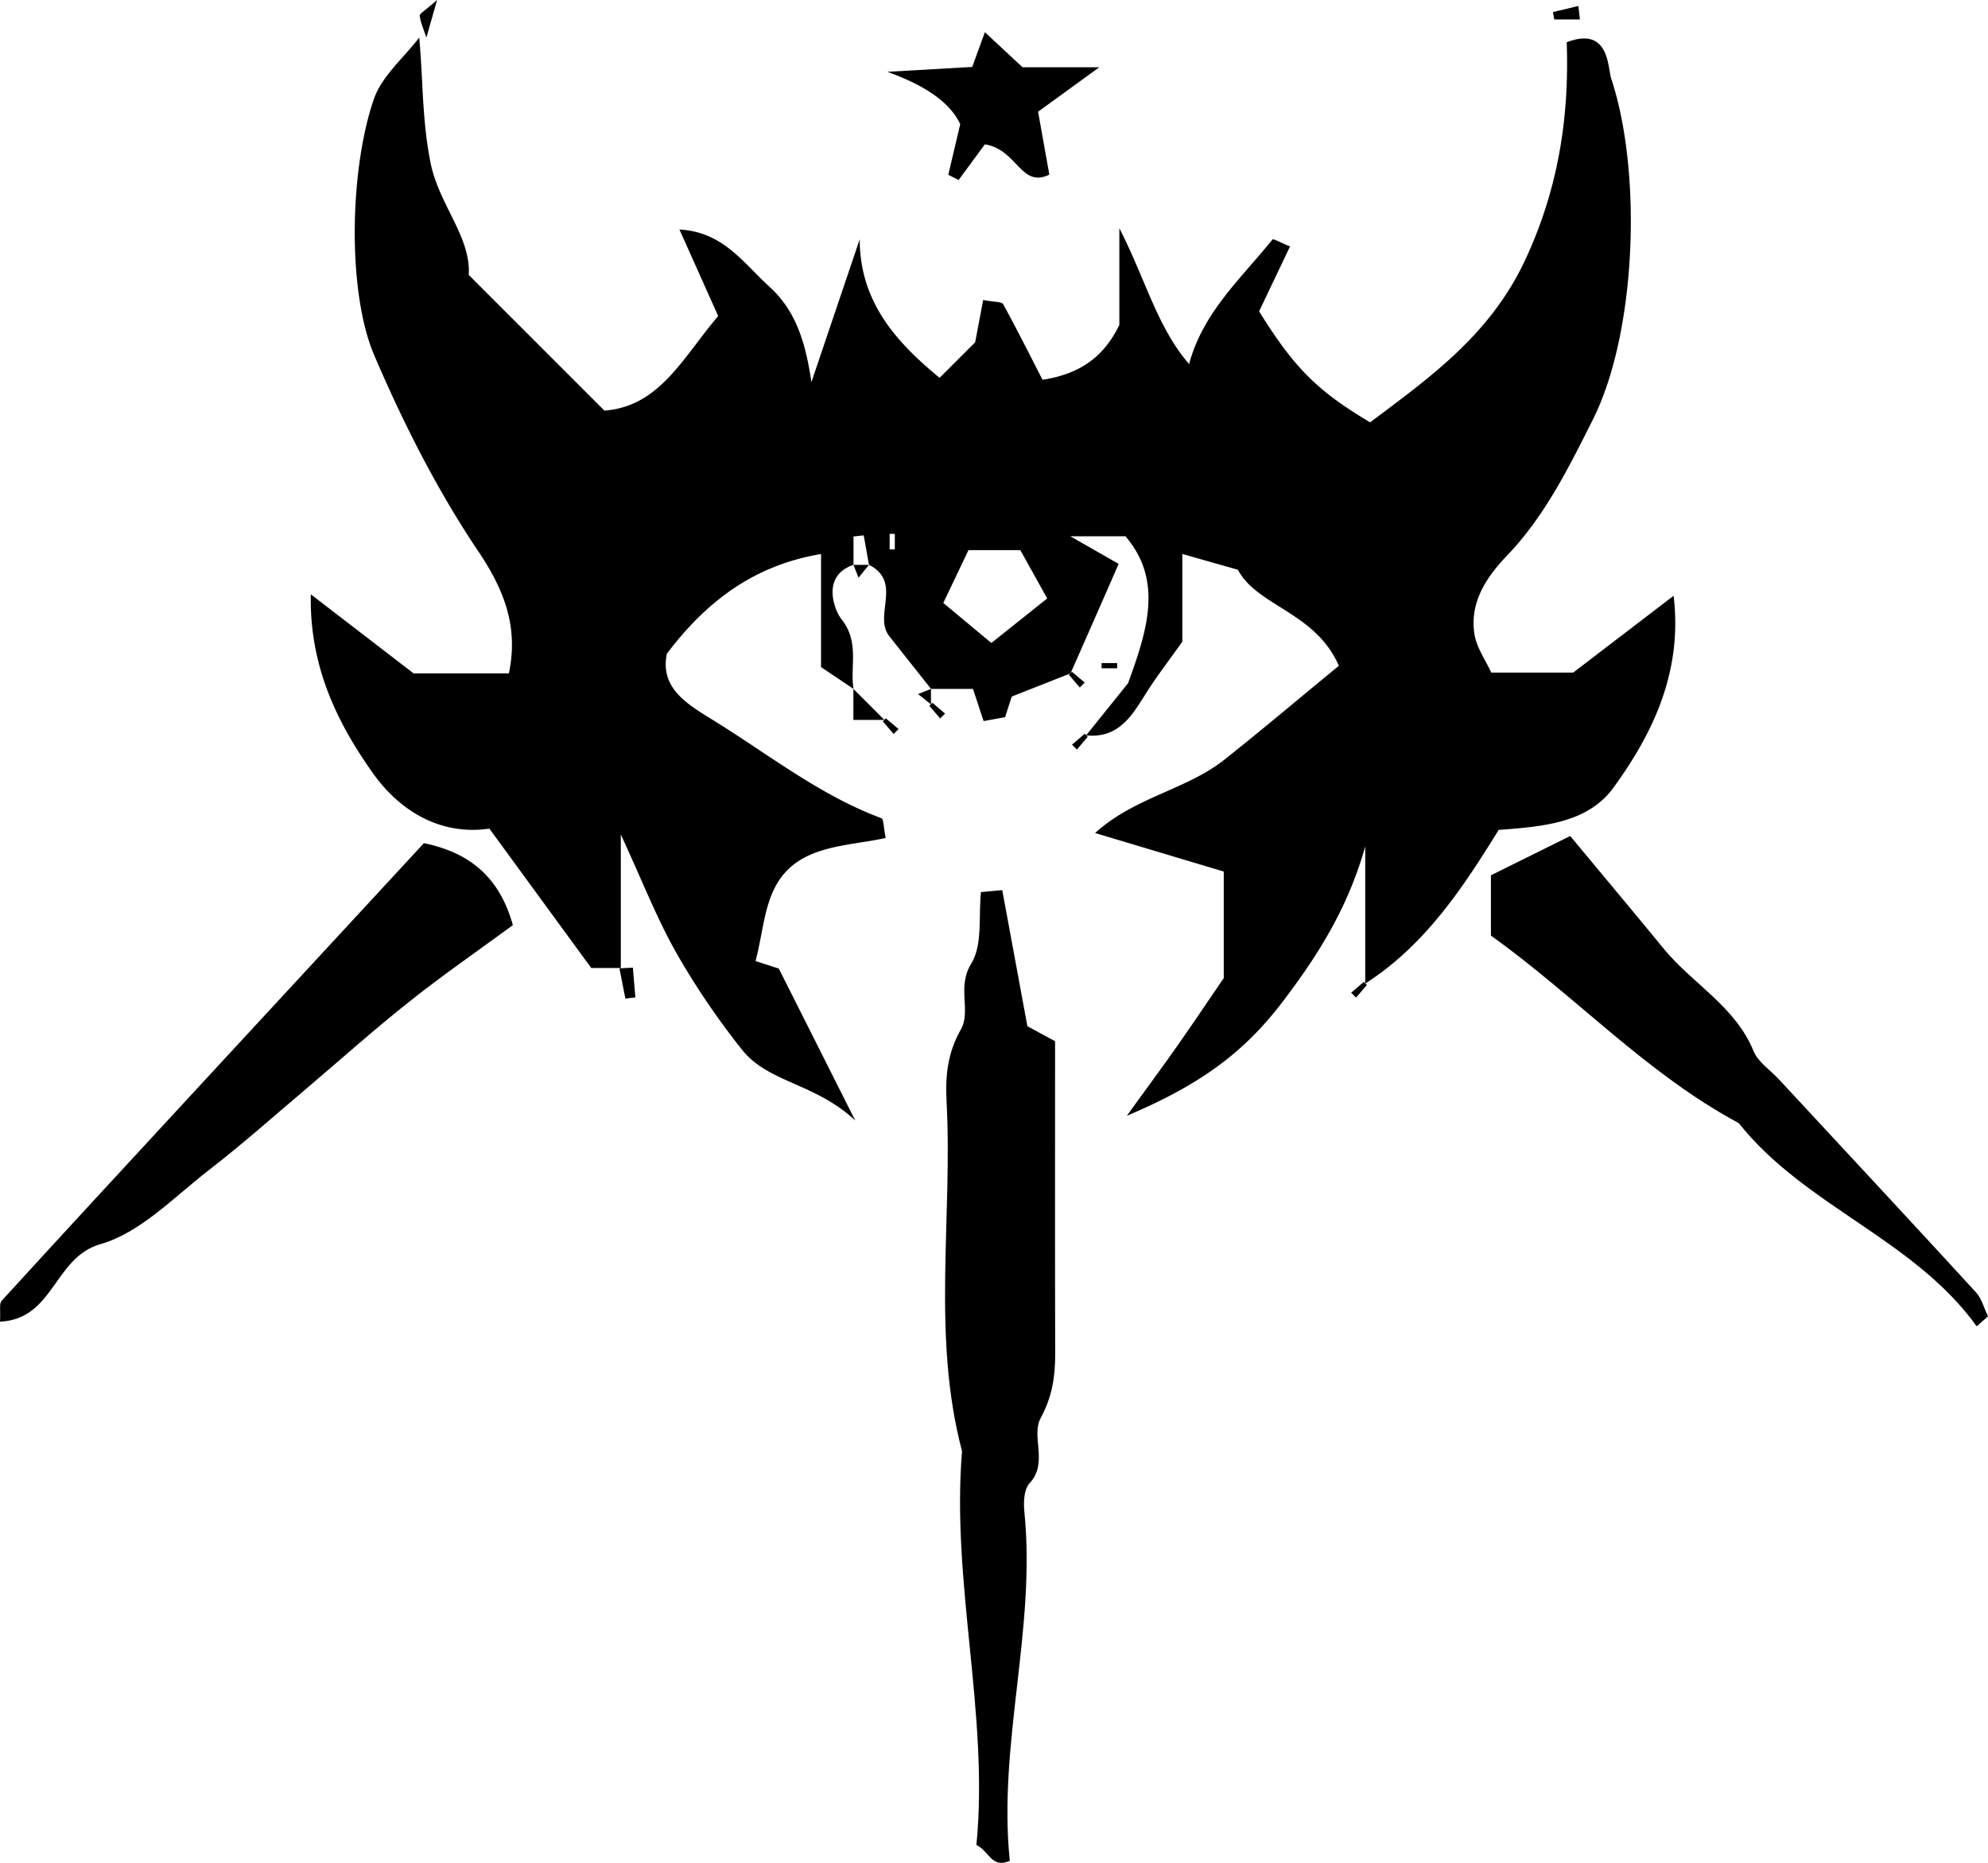 <svg xmlns="http://www.w3.org/2000/svg" xml:space="preserve" width="36.618" height="34.316"><path d="M16.387 10.12h.095v-.286h-.095Zm1.452.014-.464.973c.35.29.659.55.886.737l1.028-.82-.495-.89zm7.308 7.984v-2.526c-.31 1.102-.845 1.978-1.541 2.886-.732.957-1.56 1.53-2.85 2.076.426-.59.7-.959.962-1.335.283-.404.557-.813.823-1.201v-1.963l-2.37-.71c.73-.663 1.684-.797 2.38-1.35.714-.565 1.408-1.155 2.11-1.73-.43-.991-1.503-1.095-1.86-1.77l-1.023-.29v1.615c-.263.37-.457.622-.628.887-.275.43-.512.901-1.145.84l.773-.961c.364-.994.643-1.898-.047-2.707h-1.016l.89.508c-.332.761-.61 1.39-.886 2.017l-1.082.427c-.006.012-.058.176-.124.38l-.396.072-.195-.593h-.773q-.386-.487-.771-.974c-.293-.38.252-.994-.372-1.312l-.097-.542q-.095.01-.188.021v.521c-.608.208-.344.847-.227.994.344.43.16.866.227 1.292l-.598-.402v-2.082c-1.214.201-2.101.856-2.84 1.837-.128.627.36.92.846 1.219 1.02.628 1.965 1.385 3.105 1.81.044.018.04.167.08.364-.708.158-1.573.124-1.997.834-.242.402-.268.933-.4 1.434l.428.138 1.409 2.8c-.748-.7-1.603-.692-2.09-1.31a14 14 0 0 1-1.209-1.784c-.354-.625-.617-1.304-1.02-2.176v2.46h-.544l-1.877-2.568c-.863.128-1.625-.288-2.147-1.024-.666-.94-1.168-1.976-1.142-3.292l1.893 1.456h1.756c.173-.84-.067-1.509-.565-2.25-.756-1.124-1.38-2.358-1.915-3.608-.499-1.167-.457-3.414-.008-4.72.147-.424.55-.759.836-1.134.072.772.05 1.534.212 2.322.157.762.744 1.357.7 2.05l2.5 2.5c1.017-.077 1.44-.973 2.095-1.742l-.714-1.594c.808.043 1.182.623 1.658 1.054.496.45.668 1.046.773 1.757l.89-2.632c0 1.153.669 1.893 1.471 2.553.222-.22.456-.456.655-.654l.148-.78c.2.04.34.028.368.078.256.466.493.94.725 1.392.703-.108 1.134-.432 1.415-1.01V4.204c.495.971.696 1.82 1.285 2.503.252-.95.959-1.579 1.535-2.295.016-.02.155.06.324.127l-.57 1.196c.643 1.035 1.066 1.463 2.045 2.045 1.109-.832 2.205-1.613 2.844-2.966.624-1.322.826-2.658.777-4.036.79-.3.752.464.82.67.575 1.736.465 4.69-.343 6.291-.434.863-.877 1.765-1.573 2.492-.379.395-.697.863-.603 1.452.04.252.208.484.31.707h1.508l1.85-1.415c.167 1.385-.37 2.519-1.106 3.532-.478.66-1.318.72-2.116.781-.655 1.058-1.351 2.122-2.458 2.83"/><path d="m18.07 16.433.391-.036.463 2.507.51.276c0 2.059-.003 3.91.002 5.764.001.416-.056.79-.267 1.177-.184.343.147.826-.206 1.203-.103.11-.112.35-.095.523.219 2.16-.49 4.277-.268 6.432-.339.146-.38-.183-.615-.292.234-2.412-.465-4.815-.265-7.256-.563-2.13-.17-4.3-.285-6.447-.024-.46.017-.888.264-1.321.193-.338-.079-.78.19-1.21.215-.348.132-.88.18-1.32M0 24.348c.013-.206-.019-.332.03-.386 1.134-1.242 2.277-2.477 3.418-3.713l4.36-4.717c.888.182 1.405.668 1.639 1.51-.626.46-1.282.912-1.903 1.406-.65.514-1.268 1.069-1.9 1.605-.597.504-1.181 1.027-1.8 1.504-.64.495-1.256 1.15-1.99 1.36-.867.247-.853 1.38-1.854 1.43M36.41 24.432c-1.158-1.61-3.163-2.207-4.383-3.743-1.708-.917-3.017-2.35-4.565-3.454v-1.111l1.46-.724c.62.747 1.177 1.41 1.726 2.08.53.644 1.316 1.059 1.652 1.883.083.202.308.348.467.52 1.21 1.305 2.424 2.608 3.627 3.92.108.117.15.294.224.445zM18.141 2.659c-.15.205-.317.432-.484.657l-.19-.096.22-.934c-.171-.363-.578-.688-1.343-.963l1.564-.09.233-.64.694.646h1.413l-1.127.819.207 1.158c-.525.26-.587-.464-1.187-.557M16.291 13.262h-.572v-.572q.287.285.572.572M8.051 0c-.098.348-.148.52-.197.692C7.81.559 7.75.428 7.73.292c-.006-.041.102-.097.32-.292M29.101.358h-.473l-.023-.136.468-.112zM11.657 17.825q.024.273.046.548l-.184.022-.109-.557q.123-.008.247-.013M16.006 10.405l-.192.237q-.046-.12-.094-.237zM20.577 12.31h-.286v-.095h.286zM19.745 12.375l.234.198-.09.091-.2-.233zM17.148 12.69v.286q-.117-.096-.237-.191z"/><path d="m17.174 12.946.234.199-.09.09-.2-.233zM16.317 13.232l.234.198-.09.091-.2-.233zM20.035 13.573l-.199.234-.09-.09.233-.2zM25.177 18.144l-.199.233-.09-.09q.117-.099.233-.2z"/></svg>